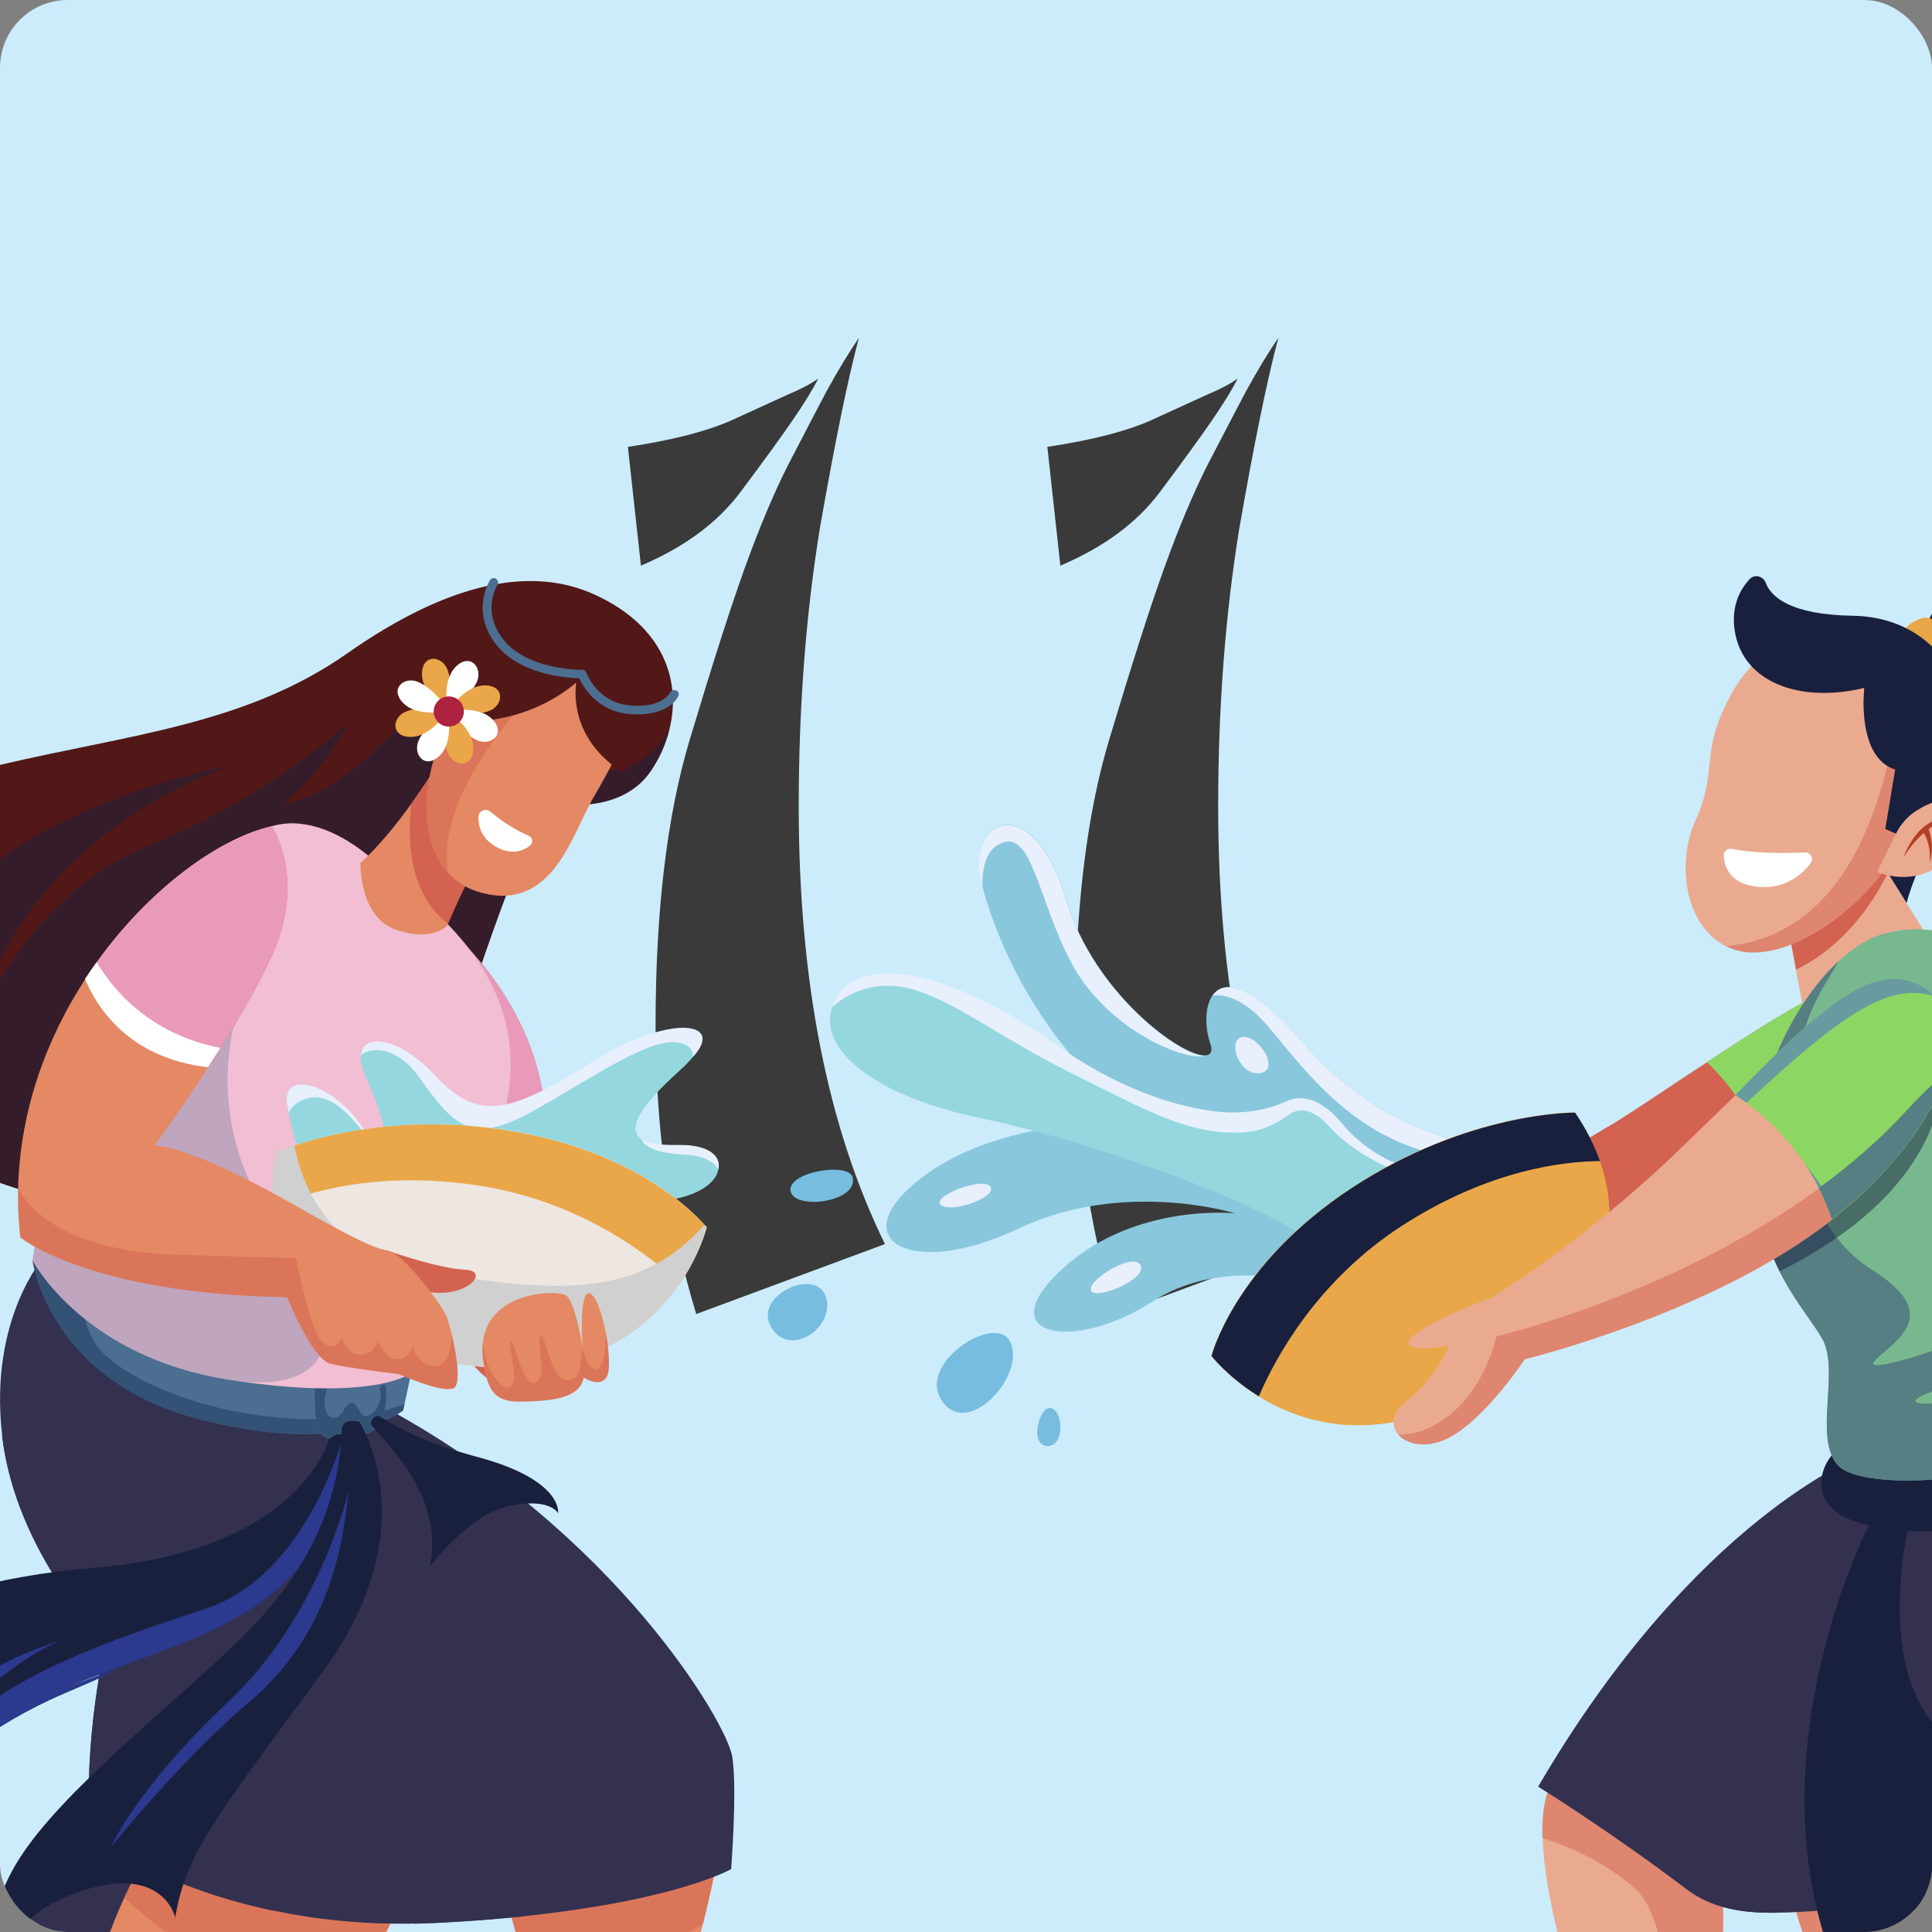 <svg width="114" height="114" viewBox="0 0 114 114" fill="none" xmlns="http://www.w3.org/2000/svg">
<rect x="0" y="0" width="114" height="114" fill="#808080" stroke="none"/>
<g clip-path="url(#clip0_2130_5494)">
<rect width="114" height="114" rx="4" fill="#CCECFB"/>
<path d="M41.082 77.536C39.482 72.288 38.682 66.624 38.682 60.544C38.682 53.76 39.354 48.128 40.698 43.648C42.042 39.168 43.13 35.776 43.962 33.472C44.794 31.168 45.626 29.184 46.458 27.52C47.354 25.792 48.122 24.32 48.762 23.104C49.466 21.824 50.106 20.768 50.682 19.936C50.042 22.304 49.274 26.048 48.378 31.168C47.546 36.288 47.13 41.76 47.13 47.584C47.13 57.888 48.826 66.496 52.218 73.408L41.082 77.536ZM37.818 33.376L37.05 26.368C39.61 25.984 41.626 25.472 43.098 24.832C44.634 24.128 45.754 23.616 46.458 23.296C47.226 22.976 47.834 22.656 48.282 22.336C47.962 22.976 47.45 23.808 46.746 24.832C46.042 25.856 45.018 27.264 43.674 29.056C42.33 30.848 40.378 32.288 37.818 33.376ZM65.832 77.536C64.232 72.288 63.432 66.624 63.432 60.544C63.432 53.76 64.104 48.128 65.448 43.648C66.792 39.168 67.88 35.776 68.712 33.472C69.544 31.168 70.376 29.184 71.208 27.52C72.104 25.792 72.872 24.32 73.512 23.104C74.216 21.824 74.856 20.768 75.432 19.936C74.792 22.304 74.024 26.048 73.128 31.168C72.296 36.288 71.88 41.76 71.88 47.584C71.88 57.888 73.576 66.496 76.968 73.408L65.832 77.536ZM62.568 33.376L61.8 26.368C64.36 25.984 66.376 25.472 67.848 24.832C69.384 24.128 70.504 23.616 71.208 23.296C71.976 22.976 72.584 22.656 73.032 22.336C72.712 22.976 72.2 23.808 71.496 24.832C70.792 25.856 69.768 27.264 68.424 29.056C67.08 30.848 65.128 32.288 62.568 33.376Z" fill="#3A3A3A"/>
<path d="M33.35 81.293C31.4 83.183 27.58 82.153 26.33 77.323C25.83 75.392 25.46 72.142 25.25 68.793C24.94 63.782 25 58.532 25.54 57.133C26.45 54.792 27.15 55.453 27.15 55.453C27.15 55.453 31.91 59.782 32.18 66.002C32.21 66.763 32.28 67.543 32.38 68.323C33.07 73.903 35.06 79.623 33.35 81.272V81.293Z" fill="#D36251"/>
<path d="M0.05 116.443C0.05 116.443 1.09 118.783 6.41 118.353C6.41 118.353 7.87 107.703 11.48 103.063C15.09 98.422 -0.99 107.693 0.05 116.443Z" fill="#33314F"/>
<path d="M23.4 112.713C19.78 121.223 8.64 128.153 6.23 130.863C3.82 133.573 5.63 138.543 6.08 139.603C6.53 140.663 4.73 142.163 2.39 141.413C0.85 140.923 0.44 139.473 0.04 137.933C-0.16 137.143 -0.36 136.323 -0.7 135.613C-2.37 132.123 -2.44 130.653 0.28 129.213C2.79 127.883 4.27 123.413 5.4 117.843C5.87 115.523 6.62 113.523 7.33 111.983C8.32 109.833 9.24 108.583 9.24 108.583C14.21 103.913 27.01 104.213 23.4 112.723V112.713Z" fill="#E48963"/>
<path opacity="0.5" d="M23.4 112.713C19.78 121.223 8.64 128.153 6.23 130.863C3.82 133.573 5.63 138.543 6.08 139.603C6.53 140.663 4.73 142.163 2.39 141.413C0.85 140.923 0.44 139.473 0.04 137.933C0.75 138.593 1.47 138.853 2.06 138.263C3.99 136.333 2.46 135.703 4.51 131.663C6.56 127.623 15.77 117.793 12.25 115.683C10.32 114.533 8.54 113.073 7.33 111.983C8.32 109.833 9.24 108.583 9.24 108.583C14.21 103.913 27.01 104.213 23.4 112.723V112.713Z" fill="#D36251"/>
<path d="M44.85 129.133C44.91 129.623 44.13 130.043 43.2 130.173C41.62 130.403 39.13 129.643 37.63 129.493C36.12 129.343 33.49 130.853 33.19 129.043C32.89 127.233 35 125.423 33.26 121.963C31.53 118.503 29.85 112.023 29.87 111.793C30.47 105.693 42.82 104.183 42.67 107.053C42.59 108.603 42.11 110.983 41.48 113.523C40.95 115.673 40.32 117.933 39.73 119.923C38.45 124.293 40.63 127.223 43.27 128.053C44.35 128.393 44.8 128.773 44.84 129.113L44.85 129.133Z" fill="#E48963"/>
<path opacity="0.5" d="M44.85 129.133C44.91 129.623 44.13 130.043 43.2 130.173C41.62 130.403 39.13 129.643 37.63 129.493C36.12 129.343 33.49 130.853 33.19 129.043C32.89 127.233 35 125.423 33.26 121.963C31.53 118.503 29.85 112.023 29.87 111.793C30.47 105.693 42.82 104.183 42.67 107.053C42.59 108.603 42.11 110.983 41.48 113.523C40.32 114.253 38.59 115.103 36.14 115.793C30.58 117.353 35.83 121.723 36.02 125.033C36.21 128.343 36.02 128.533 40.77 128.843C42.74 128.973 43.98 129.123 44.85 129.123V129.133Z" fill="#D36251"/>
<path d="M43.13 110.293C43.13 110.293 39.99 112.113 30.94 113.063C29.4 113.223 27.7 113.363 25.81 113.453C25.35 113.473 24.89 113.493 24.44 113.503C21.31 113.563 18.53 113.243 16.13 112.733C9.16 111.273 5.33 108.253 5.33 108.253C4.88 102.683 6.23 96.953 6.23 96.953C6.23 96.953 0.96 91.683 0.13 84.752C0.13 84.743 0.13 84.733 0.13 84.713C-0.68 77.812 2.62 74.132 2.62 74.132L24.08 79.032L23 83.203C36.38 90.532 42.91 101.703 43.21 103.663C43.51 105.623 43.14 110.293 43.14 110.293H43.13Z" fill="#33314F"/>
<g style="mix-blend-mode:multiply">
<path d="M21.26 84.562C21.26 84.562 24.75 87.853 24.95 93.263C24.95 93.263 27.36 89.972 30.8 89.922C30.8 89.922 31.19 88.642 28.64 87.073C26.08 85.502 22.15 83.782 22 83.683C21.85 83.582 21.26 84.573 21.26 84.573V84.562Z" fill="#33314F"/>
</g>
<g style="mix-blend-mode:multiply">
<path d="M17.79 102.393C15.9 106.783 15.84 110.443 16.13 112.743C9.16 111.283 5.33 108.263 5.33 108.263C4.88 102.693 6.23 96.963 6.23 96.963C6.23 96.963 0.96 91.692 0.13 84.763C0.13 84.752 0.13 84.743 0.13 84.722C1.83 88.282 4.89 93.252 8.87 93.642C15.14 94.263 18.85 91.963 18.85 91.963L21.85 90.993C21.85 90.993 21.06 94.793 17.79 102.383V102.393Z" fill="#33314F"/>
</g>
<g style="mix-blend-mode:multiply">
<path d="M30.94 113.073C29.4 113.233 27.7 113.373 25.81 113.463C25.35 113.483 24.89 113.503 24.44 113.513C25.94 110.883 27.96 106.403 27.39 103.073C26.57 98.332 21.82 88.912 21.67 88.623C21.88 88.892 28.47 97.733 30.02 102.623C31.06 105.883 31.06 110.373 30.94 113.073Z" fill="#33314F"/>
</g>
<path d="M38.42 45.472C36.45 48.392 32.09 47.303 32.09 47.303C32.09 47.303 29.48 53.002 26.48 62.862C23.48 72.722 2.17 74.123 -5.94 66.293C-10.26 62.123 -10.45 56.892 -8.52 52.653C-6.83 48.932 -3.51 45.962 0.05 45.123C7.68 43.333 14.5 42.752 20.49 38.553C26.48 34.352 31.34 33.373 35.08 35.083C36.81 35.873 37.98 36.892 38.72 38.032C40.29 40.453 39.83 43.373 38.42 45.472Z" fill="#521817"/>
<g style="mix-blend-mode:multiply" opacity="0.5">
<path d="M39.51 43.002C39.3 43.892 38.92 44.722 38.42 45.462C36.45 48.383 32.09 47.292 32.09 47.292C32.09 47.292 29.48 52.992 26.48 62.852C23.48 72.713 2.17 74.112 -5.94 66.282C-10.26 62.112 -10.45 56.883 -8.52 52.642C-8.52 52.663 -8.52 52.682 -8.52 52.703C-8.19 55.362 -4.78 56.203 -3.18 54.053C-1.92 52.362 -0.19 50.583 2.09 49.322C7.85 46.142 13.68 45.153 13.68 45.153C13.68 45.153 7.92 47.002 3.61 51.583C-0.69 56.153 -0.83 59.403 -0.83 59.403C-0.83 59.403 2.15 52.513 8.98 49.792C15.69 47.123 20.35 42.852 20.5 42.712C20.43 42.862 19.3 45.222 16.73 47.413C16.73 47.413 19.38 47.343 23.29 43.112C25.92 40.263 28.7 39.083 30.24 38.623C30.99 38.403 31.44 38.343 31.44 38.343C31.44 38.343 30.24 39.123 28.68 40.422C27.31 41.583 25.66 43.153 24.32 44.992C24.7 44.513 25.75 43.403 27.81 42.553C28.87 42.532 30.59 42.803 32.61 44.352C35.22 46.352 38.17 45.532 39.5 43.002H39.51Z" fill="#18203D"/>
</g>
<path d="M32.38 68.332C29.44 67.782 26.67 68.382 25.25 68.793C24.94 63.782 25 58.532 25.54 57.133C26.45 54.792 27.15 55.453 27.15 55.453C27.15 55.453 31.91 59.782 32.18 66.002C32.21 66.763 32.28 67.543 32.38 68.323V68.332Z" fill="#E99ABA"/>
<path d="M24.27 81.002L23.87 82.832L23.79 83.213C23.79 83.213 20.44 86.022 11.64 83.703C2.84 81.382 1.92 74.362 1.92 74.362C1.92 74.362 3.2 75.522 5.3 76.832C7.43 78.172 10.42 79.672 13.79 80.293C20.49 81.532 24.26 80.993 24.26 80.993L24.27 81.002Z" fill="#4C6E90"/>
<path d="M23.87 82.843L23.79 83.222C23.79 83.222 20.44 86.032 11.64 83.713C2.84 81.392 1.92 74.373 1.92 74.373C1.92 74.373 3.2 75.532 5.3 76.843C5.31 77.093 5.31 77.243 5.31 77.243C5.31 77.243 4.48 77.032 5.48 79.032C6.48 81.032 12.06 83.782 18.76 83.743C21.11 83.733 22.78 83.282 23.86 82.843H23.87Z" fill="#345275"/>
<path d="M22.68 83.312C22.49 84.453 21.64 84.763 20.22 84.892C18.8 85.022 18.7 84.483 18.61 83.282C18.55 82.573 18.54 81.892 18.72 81.442C18.84 81.132 19.05 80.933 19.39 80.892C19.39 80.892 20.37 80.802 21.66 80.802C22.35 80.802 22.64 81.192 22.74 81.733C22.83 82.203 22.76 82.793 22.67 83.323L22.68 83.312Z" fill="#4C6E90"/>
<path d="M22.68 83.312C22.49 84.453 21.64 84.763 20.22 84.892C18.8 85.022 18.7 84.483 18.61 83.282C18.55 82.573 18.54 81.892 18.72 81.442L19.46 81.632C18.62 83.252 19.65 84.272 20.26 83.243C20.86 82.203 21.06 83.142 21.41 83.493C21.77 83.832 22.66 82.862 22.43 82.082C22.35 81.812 22.52 81.692 22.75 81.733C22.84 82.203 22.77 82.793 22.68 83.323V83.312Z" fill="#345275"/>
<path d="M21.94 84.112C23.08 85.493 26.21 88.422 25.36 92.442C25.36 92.442 27.67 89.343 30.08 88.853C32.49 88.362 32.93 89.293 32.93 89.293C32.93 89.293 33.27 87.323 28.11 85.953C24.74 85.052 23.29 84.093 22.42 83.593C22.12 83.422 21.76 83.892 21.94 84.112Z" fill="#18203D"/>
<path d="M5.4 98.983C4.19 99.463 3.59 99.692 3.38 99.782C4.18 99.483 10.28 97.142 3.76 99.933C-5.09 103.733 -7.94 110.213 -7.94 110.213C-8.12 108.123 -8.62 106.493 -9.27 105.233C-11.08 101.723 -14 101.093 -14 101.093C-11.89 98.142 -6.46 93.502 5.6 92.502C17.67 91.502 19.39 84.972 19.39 84.972C19.71 84.612 20.01 84.603 20.2 84.662C20.33 84.692 20.41 84.763 20.41 84.763C19.57 94.873 12.62 96.142 5.4 98.983Z" fill="#18203D"/>
<path d="M5.4 98.983C4.19 99.463 3.59 99.692 3.38 99.782C4.18 99.483 10.28 97.142 3.76 99.933C-5.09 103.733 -7.94 110.213 -7.94 110.213C-8.12 108.123 -8.62 106.493 -9.27 105.233C-8.12 104.793 -6.96 104.063 -5.92 102.863C-1.99 98.332 3.41 96.862 3.41 96.862C-1.72 99.323 -4.01 103.573 -4.01 103.573C-0.41 99.043 6.3 96.862 12.19 94.903C18.08 92.933 20.2 84.903 20.2 84.903C20.2 84.823 20.2 84.743 20.2 84.672C20.33 84.703 20.41 84.772 20.41 84.772C19.57 94.882 12.62 96.153 5.4 98.993V98.983Z" fill="#2B398E"/>
<path d="M21.2 83.892C21.2 83.892 25.33 90.093 19.04 98.642C12.75 107.203 10.98 109.313 10.34 113.143C10.34 113.143 9.65 109.993 4.83 111.573C0.01 113.143 0.06 116.493 0.06 116.493C0.06 116.493 -1.46 113.833 1.09 109.753C3.64 105.673 10.09 100.703 14.12 96.772C18.15 92.843 19.97 88.903 20.17 84.382C20.17 84.382 20.12 83.642 21.2 83.892Z" fill="#18203D"/>
<path d="M20.56 87.972C20.56 87.972 18.94 95.252 13.46 100.423C7.98 105.593 6.54 109.003 6.54 109.003C6.54 109.003 10.63 103.883 14.67 100.463C18.71 97.052 20.15 92.642 20.56 87.972Z" fill="#2B398E"/>
<path d="M29.22 67.403C28.1 70.362 25.67 77.123 24.69 79.843C24.43 80.573 24.27 81.013 24.27 81.013C24.27 81.013 22.14 82.763 13.51 81.412C4.88 80.062 1.92 74.373 1.92 74.373C1.92 74.373 2.62 68.183 6.16 60.123C6.97 58.282 7.83 56.672 8.73 55.282C11.75 50.602 15.06 48.472 17.41 48.583C20.45 48.722 22.94 51.642 22.94 51.642C31.51 57.532 30.64 63.653 29.22 67.403Z" fill="#F1BED3"/>
<g style="mix-blend-mode:multiply" opacity="0.3">
<path d="M13.52 81.412C4.89 80.062 1.93 74.373 1.93 74.373C1.93 74.373 2.63 68.183 6.17 60.123C6.98 58.282 7.84 56.672 8.74 55.282C8.85 55.222 8.95 55.172 9.04 55.133C13.15 53.362 14.58 54.443 14.58 54.443C14.58 54.443 14.6 57.083 13.82 60.373C12.67 65.243 14.1 70.312 17.55 73.832C18.65 74.953 19.34 76.453 19.35 78.022C19.36 80.043 18.32 82.162 13.52 81.412Z" fill="#4A6C8C"/>
</g>
<path d="M28.59 50.203C27.8 51.343 26.67 53.943 26.43 54.502C26.4 54.572 26.39 54.612 26.39 54.612C26.39 54.612 25.51 55.612 23.35 54.852C21.18 54.093 21.27 50.922 21.27 50.922C22.38 49.903 23.46 48.562 24.28 47.413C25.24 46.083 25.88 45.032 25.88 45.032C25.88 45.032 29.49 48.922 28.6 50.203H28.59Z" fill="#E48963"/>
<path d="M28.59 50.203C27.8 51.343 26.67 53.943 26.43 54.502C24.14 52.742 24.02 49.602 24.27 47.413C25.23 46.083 25.87 45.032 25.87 45.032C25.87 45.032 29.48 48.922 28.59 50.203Z" fill="#D36251"/>
<path d="M42.38 69.022C42.24 69.862 40.96 70.793 38.5 70.892C33.86 71.082 19.32 69.463 18.88 69.353C18.44 69.243 17.82 68.623 17.82 68.623C17.82 68.463 17.46 67.632 17.03 65.653C17 65.522 16.97 65.382 16.94 65.252C16.48 62.992 19.82 64.192 21.6 66.873C21.62 66.892 21.63 66.912 21.64 66.942C23.41 69.662 22.95 66.453 21.64 63.653C21.37 63.072 21.26 62.602 21.29 62.263C21.4 60.972 23.44 61.422 25.53 63.653C28.16 66.472 30 66.112 35.03 62.983C39.53 60.182 42.64 60.203 40.89 62.362C40.68 62.612 40.41 62.903 40.06 63.212C37.78 65.263 36.97 66.612 37.85 67.233C38.24 67.513 38.97 67.642 40.06 67.623C41.72 67.593 42.5 68.282 42.37 69.022H42.38Z" fill="#95D7DF"/>
<path d="M21.61 66.873C21.49 66.812 21.34 66.683 21.16 66.463C20.01 65.052 18.89 64.353 17.71 64.983C17.32 65.192 17.13 65.433 17.05 65.662C17.02 65.532 16.99 65.392 16.96 65.263C16.5 63.002 19.85 63.883 21.62 66.882L21.61 66.873Z" fill="#E8F0FD"/>
<path d="M31.22 65.683C27.62 67.653 26.61 66.162 24.68 63.492C23.49 61.852 22.01 61.703 21.3 62.252C21.41 60.962 23.51 61.163 25.6 63.392C28.23 66.213 29.98 65.752 35.01 62.623C39.51 59.822 42.82 60.242 40.9 62.352C40.89 61.943 40.65 61.642 40.09 61.523C38.34 61.153 34.82 63.712 31.22 65.683Z" fill="#E8F0FD"/>
<path d="M42.38 69.022C42.14 68.552 41.53 68.192 40.39 68.132C38.88 68.052 38.05 67.733 37.86 67.222C38.25 67.502 39 67.573 40.09 67.562C41.75 67.532 42.61 68.192 42.38 69.022Z" fill="#E8F0FD"/>
<path d="M41.7 72.422C41.7 72.422 41.32 73.972 40.12 75.733C38.45 78.172 35.21 81.022 29.24 80.703C20.64 80.222 16.49 76.472 16.09 71.222C16.01 70.203 16.07 69.132 16.27 68.013C16.27 68.013 16.66 67.832 17.37 67.593C19.4 66.912 24.1 65.733 30.13 66.722C37.37 67.912 40.87 71.472 41.56 72.263C41.65 72.362 41.69 72.422 41.69 72.422H41.7Z" fill="#EEE6E0"/>
<path d="M41.7 72.422C41.7 72.422 41.32 73.972 40.12 75.733C38.2 73.963 34.12 70.862 28.29 69.963C22.23 69.022 17.97 70.392 16.09 71.222C16.01 70.203 16.07 69.132 16.27 68.013C16.27 68.013 21.98 65.382 30.13 66.733C38.29 68.073 41.7 72.433 41.7 72.433V72.422Z" fill="#E9A749"/>
<g style="mix-blend-mode:multiply">
<path d="M41.7 72.422C41.7 72.422 41.32 73.972 40.12 75.733C38.45 78.172 35.21 81.022 29.24 80.703C20.64 80.222 16.49 76.472 16.09 71.222C16.01 70.203 16.07 69.132 16.27 68.013C16.27 68.013 16.66 67.832 17.37 67.593C17.71 69.422 19.13 74.082 24.93 75.002C32.05 76.142 37.47 76.933 41.57 72.263C41.66 72.362 41.7 72.422 41.7 72.422Z" fill="#D0D0D0"/>
</g>
<path d="M35.93 80.603C35.89 82.222 34.44 81.282 34.44 81.282C34.21 82.582 32.34 82.672 30.72 82.703C29.1 82.733 28.74 81.942 28.51 80.222C28.46 79.873 28.45 79.552 28.49 79.252C28.79 76.162 32.94 76.073 33.42 76.453C33.92 76.843 34.33 79.183 34.37 79.472C34.35 79.142 34.19 76.252 34.75 76.302C35.13 76.343 35.53 77.463 35.75 78.683C35.87 79.343 35.93 80.043 35.92 80.603H35.93Z" fill="#E48963"/>
<path opacity="0.5" d="M35.93 80.603C35.89 82.222 34.44 81.282 34.44 81.282C34.21 82.582 32.34 82.672 30.72 82.703C29.1 82.733 28.74 81.942 28.51 80.222C28.46 79.873 28.45 79.552 28.49 79.252C28.62 80.662 29.43 81.972 30 81.862C30.77 81.703 29.93 79.463 30.13 79.162C30.32 78.873 30.8 81.862 31.58 81.603C32.35 81.343 31.61 79.062 31.9 78.843C32.19 78.623 32.51 81.543 33.51 81.442C34.51 81.343 34.22 79.713 34.35 79.672C34.48 79.642 34.61 80.793 35.15 80.793C35.61 80.793 35.73 79.692 35.77 78.672C35.89 79.332 35.95 80.032 35.94 80.593L35.93 80.603Z" fill="#D36251"/>
<path d="M23.1 73.873C23.1 73.873 25.86 74.843 27.45 74.922C29.04 75.002 27.37 76.802 24.88 76.142C22.39 75.493 23.1 73.873 23.1 73.873Z" fill="#D36251"/>
<path d="M26.72 81.922C26.02 82.192 23.55 81.082 23.55 81.082C23.55 81.082 20.6 80.733 19.51 80.472C18.41 80.213 16.94 76.543 16.94 76.543C5.2 76.343 1.2 73.013 1.2 73.013C1.09 72.032 1.05 71.073 1.07 70.123C1.18 65.442 2.79 61.212 5.03 57.773C8.25 52.812 12.79 49.483 16.04 48.763C16.04 48.763 18.13 51.812 16.04 56.413C15.11 58.462 13.64 60.903 12.29 62.983C10.61 65.573 9.12 67.593 9.12 67.593C11.4 67.752 15.93 70.282 17.8 71.343C19.67 72.403 21.92 73.662 22.85 73.782C23.79 73.903 26.07 77.002 26.34 77.653C26.42 77.853 26.55 78.293 26.68 78.823C26.97 80.043 27.22 81.733 26.74 81.922H26.72Z" fill="#E48963"/>
<path opacity="0.5" d="M26.72 81.922C26.02 82.192 23.55 81.082 23.55 81.082C23.55 81.082 20.6 80.733 19.51 80.472C18.41 80.213 16.94 76.543 16.94 76.543C5.2 76.343 1.2 73.013 1.2 73.013C1.09 72.032 1.05 71.073 1.07 70.123C2.39 72.493 5.79 73.892 10.3 74.032C16.3 74.222 17.47 74.222 17.47 74.222C17.47 74.222 18.25 78.362 18.98 79.132C19.71 79.903 20.19 78.953 20.19 78.953C20.19 78.953 20.45 79.903 21.25 79.942C22.05 79.972 22.31 79.103 22.31 79.103C22.31 79.103 22.67 80.132 23.37 80.203C24.07 80.272 24.36 79.433 24.36 79.433C24.36 79.433 24.54 80.493 25.53 80.603C26.34 80.692 26.59 79.823 26.67 78.843C26.96 80.062 27.21 81.752 26.73 81.942L26.72 81.922Z" fill="#D36251"/>
<path d="M16.03 56.403C15.27 58.083 14.13 60.042 13.01 61.833C12.76 62.222 12.52 62.602 12.28 62.972C7.59 62.432 5.72 59.432 5.03 57.763C5.25 57.422 5.48 57.093 5.71 56.773C8.87 52.362 13.01 49.422 16.03 48.752C16.03 48.752 18.12 51.803 16.03 56.403Z" fill="#E99ABA"/>
<path d="M13 61.833C12.75 62.222 12.51 62.602 12.27 62.972C7.58 62.432 5.71 59.432 5.02 57.763C5.24 57.422 5.47 57.093 5.7 56.773C6.68 58.413 8.84 61.023 13 61.833Z" fill="white"/>
<path d="M34.87 47.333C33.73 49.352 32.54 53.782 28.42 52.682C27.59 52.462 26.93 52.053 26.44 51.502C24.46 49.343 24.95 45.083 26.8 42.112C29.17 38.303 31.91 36.712 34.52 37.672C35 37.852 35.49 38.123 35.96 38.472C38.98 40.752 36 45.312 34.86 47.333H34.87Z" fill="#E48963"/>
<path opacity="0.5" d="M34.52 37.663C34.14 38.123 33.61 38.703 32.84 39.483C32.84 39.483 28.83 43.083 27.07 47.312C26.35 49.042 26.27 50.443 26.44 51.502C24.46 49.343 24.95 45.083 26.8 42.112C29.17 38.303 31.91 36.712 34.52 37.672V37.663Z" fill="#D36251"/>
<path d="M33.99 40.273C33.99 40.273 31.01 43.123 26.23 42.462C26.23 42.462 26.29 36.432 31.75 36.193C37.21 35.953 38.95 39.672 38.61 42.042C38.27 44.413 36.77 45.572 36.77 45.572C36.77 45.572 33.62 43.922 33.99 40.273Z" fill="#521817"/>
<path d="M39.88 40.742C39.75 40.682 39.6 40.742 39.54 40.873L39.52 40.903C39.48 40.972 39.35 41.153 39.06 41.322C38.77 41.492 38.32 41.642 37.62 41.642C37.48 41.642 37.34 41.642 37.19 41.623C36.2 41.542 35.56 41.062 35.15 40.593C34.95 40.362 34.81 40.123 34.72 39.953C34.68 39.862 34.64 39.792 34.62 39.752L34.6 39.703V39.693C34.56 39.583 34.46 39.513 34.35 39.523H34.32C34.16 39.523 33.36 39.513 32.42 39.282C31.49 39.062 30.44 38.623 29.77 37.822C29.17 37.102 29.01 36.432 29 35.873C29 35.472 29.09 35.133 29.18 34.883C29.22 34.763 29.27 34.672 29.3 34.602C29.32 34.572 29.33 34.542 29.34 34.532V34.513H29.35C29.43 34.392 29.39 34.233 29.27 34.153C29.15 34.072 28.99 34.112 28.91 34.233C28.91 34.233 28.48 34.903 28.48 35.862C28.48 36.532 28.69 37.343 29.37 38.142C30.16 39.072 31.31 39.532 32.3 39.773C33.14 39.972 33.86 40.013 34.18 40.023C34.27 40.222 34.45 40.562 34.76 40.922C35.23 41.462 36 42.042 37.15 42.133C37.32 42.142 37.48 42.153 37.63 42.153C38.55 42.153 39.15 41.903 39.52 41.642C39.89 41.373 40.01 41.102 40.03 41.072C40.09 40.943 40.03 40.792 39.89 40.733L39.88 40.742Z" fill="#4C6E90"/>
<path d="M28.91 47.883C29.44 48.312 30.28 48.932 31.19 49.312C31.44 49.413 31.48 49.742 31.27 49.903C30.87 50.212 30.17 50.492 29.23 49.943C28.42 49.472 28.23 48.773 28.23 48.222C28.23 47.862 28.64 47.653 28.92 47.883H28.91Z" fill="white"/>
<path d="M26.43 41.962C26.43 41.962 24.88 40.972 24.9 39.763C24.91 38.542 26.14 38.672 26.43 39.583C26.83 40.812 26.43 41.962 26.43 41.962Z" fill="#E9A749"/>
<path d="M26.43 41.972C26.43 41.972 26.03 40.182 26.9 39.333C27.77 38.483 28.54 39.443 28.11 40.292C27.52 41.443 26.43 41.972 26.43 41.972Z" fill="white"/>
<path d="M26.42 41.972C26.42 41.972 27.41 40.422 28.62 40.443C29.84 40.453 29.71 41.682 28.8 41.972C27.57 42.373 26.42 41.972 26.42 41.972Z" fill="#E9A749"/>
<path d="M26.41 41.972C26.41 41.972 28.2 41.572 29.05 42.443C29.9 43.312 28.94 44.083 28.09 43.653C26.94 43.062 26.41 41.972 26.41 41.972Z" fill="white"/>
<path d="M26.4 41.962C26.4 41.962 27.95 42.953 27.93 44.163C27.92 45.383 26.69 45.252 26.4 44.343C26 43.112 26.4 41.962 26.4 41.962Z" fill="#E9A749"/>
<path d="M26.41 41.953C26.41 41.953 26.81 43.742 25.94 44.593C25.07 45.443 24.3 44.483 24.73 43.633C25.32 42.483 26.41 41.953 26.41 41.953Z" fill="white"/>
<path d="M26.42 41.953C26.42 41.953 25.43 43.502 24.22 43.483C23 43.472 23.13 42.242 24.04 41.953C25.27 41.553 26.42 41.953 26.42 41.953Z" fill="#E9A749"/>
<path d="M26.43 41.953C26.43 41.953 24.64 42.352 23.79 41.483C22.94 40.612 23.9 39.843 24.75 40.273C25.9 40.862 26.43 41.953 26.43 41.953Z" fill="white"/>
<path d="M26.48 42.873C26.971 42.873 27.37 42.474 27.37 41.983C27.37 41.491 26.971 41.093 26.48 41.093C25.988 41.093 25.59 41.491 25.59 41.983C25.59 42.474 25.988 42.873 26.48 42.873Z" fill="#AD223F"/>
<path d="M123.69 133.863C123.22 134.763 122.69 136.903 122.12 137.713C121.55 138.523 118.18 138.093 116.99 138.143C115.8 138.193 114.19 138.993 114.14 137.813C114.14 137.613 114.23 137.363 114.4 137.063C115.21 135.603 117.67 133.123 117.61 130.993C117.61 130.973 117.61 130.943 117.61 130.923C117.47 128.363 115.95 126.703 112.34 122.853C108.73 119.003 105.05 113.163 106.03 110.933C107.31 107.993 115.86 107.373 117.95 110.313C118.68 111.353 119.37 113.363 119.97 115.633C121.09 119.813 121.96 124.853 122.46 126.173C123.17 128.063 124.15 128.653 124.63 129.893C124.67 129.993 124.71 130.093 124.74 130.203C125.17 131.673 124.17 132.963 123.7 133.863H123.69Z" fill="#EAAA90"/>
<path opacity="0.5" d="M117.61 130.923C117.47 128.363 115.95 126.703 112.34 122.853C108.73 119.003 105.05 113.163 106.03 110.933C107.31 107.993 115.86 107.373 117.95 110.313C118.68 111.353 119.37 113.363 119.97 115.633C119.81 117.153 119.18 119.333 116.93 120.813C113.3 123.203 119.32 127.223 119.61 129.323C119.78 130.583 118.89 130.673 117.62 130.993C117.62 130.973 117.62 130.943 117.62 130.923H117.61Z" fill="#D36251"/>
<path d="M101.18 128.733C101.89 132.963 100.8 133.673 98.57 133.433C96.33 133.193 95.58 133.243 93.2 133.763C91.91 134.043 90.52 134.103 89.54 133.923C88.72 133.773 88.18 133.453 88.22 132.953C88.32 131.863 92.59 130.293 94.02 128.293C95.45 126.303 94.4 122.843 92.61 116.683C91.65 113.383 91.09 110.573 91.03 108.453C90.97 106.623 91.28 105.303 92.02 104.623C94.05 102.753 98.68 103.363 100.39 106.733C102.1 110.103 101.91 114.903 101.05 119.223C100.2 123.543 100.48 124.493 101.2 128.723L101.18 128.733Z" fill="#EAAA90"/>
<path opacity="0.5" d="M101.18 128.733C101.89 132.963 100.8 133.673 98.57 133.433C96.33 133.193 95.58 133.243 93.2 133.763C91.91 134.043 90.52 134.103 89.54 133.923C96.16 131.923 99.41 130.663 99.04 127.583C98.66 124.423 99.13 113.903 96.55 111.513C94.65 109.753 92.19 108.823 91.01 108.453C90.95 106.623 91.26 105.303 92 104.623C94.03 102.753 98.66 103.363 100.37 106.733C102.08 110.103 101.89 114.903 101.03 119.223C100.18 123.543 100.46 124.493 101.18 128.723V128.733Z" fill="#D36251"/>
<path d="M126.87 94.343C126.05 97.672 124.07 102.513 122.26 106.583C120.38 110.833 118.68 114.253 118.68 114.253C116.08 113.013 113.63 112.643 111.34 112.603C111.21 112.603 111.08 112.603 110.95 112.603C108.7 112.583 106.63 112.853 104.74 112.863C102.79 112.883 101.03 112.613 99.51 111.463C99.02 111.093 98.52 110.723 98.04 110.373C94.09 107.483 90.76 105.423 90.76 105.423C100.06 89.513 109.83 85.882 109.83 85.882L112 85.502L126.48 82.993C126.48 82.993 128.53 87.552 126.85 94.343H126.87Z" fill="#33314F"/>
<g style="mix-blend-mode:multiply">
<path d="M126.87 94.343C126.05 97.672 124.07 102.513 122.26 106.583C120.38 110.833 118.68 114.253 118.68 114.253C116.08 113.013 113.63 112.643 111.34 112.603C111.21 112.603 111.08 112.603 110.95 112.603C119.91 104.413 128.13 87.993 122.7 89.392C116.93 90.873 111.41 89.472 111.41 89.472C111.41 89.472 111.58 87.772 112.01 85.502L126.49 82.993C126.49 82.993 128.54 87.552 126.86 94.343H126.87Z" fill="#33314F"/>
</g>
<g style="mix-blend-mode:multiply">
<path d="M122.26 106.583C120.38 110.833 118.68 114.253 118.68 114.253C116.08 113.013 113.63 112.643 111.34 112.603C110.83 106.703 109.75 92.793 110.6 90.953C111.69 88.603 112.2 89.802 112.2 89.802C112.2 89.802 111.29 98.562 114.55 101.483C116.52 103.243 119.89 105.263 122.25 106.583H122.26Z" fill="#33314F"/>
</g>
<g style="mix-blend-mode:multiply">
<path d="M112.08 88.942C106.93 100.433 105.26 109.153 104.75 112.863C102.8 112.883 101.04 112.613 99.52 111.463C99.03 111.093 98.53 110.723 98.05 110.373C102.4 97.562 112.08 88.953 112.08 88.953V88.942Z" fill="#33314F"/>
</g>
<path d="M124.05 87.002C119.94 89.683 114 91.263 109.56 89.802C109.54 89.802 109.53 89.802 109.51 89.793C106.23 88.703 107.55 85.722 108.98 85.192C108.98 85.192 112.87 83.912 116.99 82.662C121.19 81.392 125.63 80.153 126.43 80.343C128.02 80.713 128.18 84.312 124.05 87.002Z" fill="#18203D"/>
<g style="mix-blend-mode:multiply" opacity="0.5">
<path d="M124.05 87.002C119.94 89.683 114 91.263 109.56 89.802C111.47 90.022 114 89.983 117.14 89.243C125.15 87.353 123.76 83.412 117.98 85.002L116.99 82.653C121.19 81.382 125.63 80.142 126.43 80.332C128.02 80.703 128.18 84.302 124.05 86.993V87.002Z" fill="#18203D"/>
</g>
<path d="M124.44 110.493C124.23 110.453 119.82 109.603 118.32 115.903C118.32 115.913 118.32 115.923 118.32 115.933C117.53 119.253 115.67 120.543 114.04 121.013C112.48 121.463 111.14 121.163 111.14 121.163C101.16 107.623 110.31 89.922 110.31 89.922C111.92 87.692 112.6 90.112 112.6 90.112C112.6 90.112 111.06 96.603 113.36 100.653C115.63 104.643 124.18 110.313 124.45 110.493H124.44Z" fill="#18203D"/>
<g style="mix-blend-mode:multiply" opacity="0.5">
<path d="M118.31 115.913C118.31 115.913 118.31 115.933 118.31 115.943C117.52 119.263 115.66 120.553 114.03 121.023C111.78 117.923 107.72 111.313 108.08 104.443C108.58 95.052 107.97 109.993 118.32 115.903L118.31 115.913Z" fill="#18203D"/>
</g>
<path d="M105.09 70.882C105.09 70.882 105.02 70.922 104.98 70.942C97.07 75.103 85.63 75.713 85.63 75.713C85.63 75.713 82.25 79.203 79.87 79.552C77.49 79.903 76.37 77.802 78.29 76.862C80.21 75.933 81.38 74.103 81.38 74.103C81.38 74.103 78.21 74.043 79.27 73.252C80.33 72.463 84.36 71.782 84.36 71.782C84.36 71.782 90.44 69.502 97.01 65.132C98.38 64.222 99.61 63.403 100.73 62.672C107.17 58.432 109.75 57.032 111.98 58.233C115.86 60.303 113.01 66.683 105.1 70.892L105.09 70.882Z" fill="#D36251"/>
<g style="mix-blend-mode:multiply">
<path d="M94.96 66.433C89.22 69.953 84.34 71.782 84.34 71.782C84.34 71.782 80.31 72.463 79.25 73.252C78.19 74.043 81.36 74.103 81.36 74.103C81.36 74.103 80.18 75.933 78.27 76.862C76.35 77.793 77.47 79.903 79.85 79.552C82.23 79.203 85.61 75.713 85.61 75.713C85.61 75.713 89.54 75.502 94.39 74.493C96.28 70.073 95.8 68.623 94.95 66.442L94.96 66.433Z" fill="#D36251"/>
</g>
<path d="M105.09 70.882C105.09 70.882 105.02 70.922 104.98 70.942C104.42 66.763 102.02 63.932 100.72 62.672C107.16 58.432 109.74 57.032 111.97 58.233C115.85 60.303 113 66.683 105.09 70.892V70.882Z" fill="#8CD663"/>
<path d="M113.67 55.133L106.42 59.642C106.42 59.642 106.2 58.422 105.97 57.212C105.75 56.042 105.54 54.873 105.52 54.822C105.52 54.703 111 50.932 111 50.932C111.03 50.943 111.19 51.182 111.39 51.492C111.83 52.193 112.49 53.282 112.49 53.282L113.66 55.133H113.67Z" fill="#EAAA90"/>
<path d="M111.4 51.492C110.8 52.712 109.16 55.663 105.98 57.212C105.76 56.042 105.55 54.873 105.53 54.822C105.53 54.703 111.01 50.932 111.01 50.932C111.04 50.943 111.2 51.182 111.4 51.492Z" fill="#D36251"/>
<path d="M118.87 41.182C114.91 42.083 113.65 36.992 113.65 36.992C113.65 36.992 113.67 36.903 113.73 36.763C113.98 36.102 114.95 34.292 117.87 34.763C119.59 35.042 120.81 36.343 121.15 37.712C121.52 39.172 120.91 40.703 118.87 41.172V41.182Z" fill="#18203D"/>
<g style="mix-blend-mode:multiply" opacity="0.5">
<path d="M118.87 41.182C114.91 42.083 113.65 36.992 113.65 36.992C113.65 36.992 113.67 36.903 113.73 36.763C114.42 37.553 116.12 39.333 117.67 39.633C119.67 40.013 120.33 38.062 120.33 38.062C120.33 38.062 120.41 38.572 119.97 39.233C119.97 39.233 120.66 38.822 121.15 37.722C121.52 39.182 120.91 40.712 118.87 41.182Z" fill="#18203D"/>
</g>
<path d="M116.49 39.273C116.27 40.343 115.2 41.443 115.2 41.443L113.65 39.422L112.13 37.443C112.13 37.443 112.52 36.733 113.42 36.472C114.32 36.212 116.69 38.203 116.48 39.263L116.49 39.273Z" fill="#E9A749"/>
<g style="mix-blend-mode:multiply">
<path d="M116.49 39.273C116.27 40.343 115.2 41.443 115.2 41.443L113.65 39.422C114.23 39.242 114.94 38.983 115.32 38.633C115.96 38.053 116.32 38.722 116.48 39.273H116.49Z" fill="#E9A749"/>
</g>
<path d="M112.68 48.883C110.68 53.282 105.79 56.752 102.72 56.133C102.4 56.062 102.11 55.962 101.84 55.833C99.48 54.663 98.86 51.032 100.05 48.403C101.39 45.462 100.27 44.532 102.05 41.153C103.83 37.773 106.68 36.773 110.32 38.042C111.07 38.303 111.71 38.782 112.22 39.413C113.96 41.562 114.22 45.492 112.67 48.892L112.68 48.883Z" fill="#EAAA90"/>
<path opacity="0.5" d="M112.68 48.883C110.68 53.282 105.79 56.752 102.72 56.133C102.4 56.062 102.11 55.962 101.84 55.833C109.94 55.083 111.82 45.013 112.23 39.403C113.97 41.553 114.23 45.483 112.68 48.883Z" fill="#D36251"/>
<path d="M102.19 50.083C102.81 50.222 104.14 50.403 106.51 50.303C106.84 50.292 107.04 50.663 106.84 50.932C106.35 51.583 105.37 52.462 103.78 52.333C102.08 52.193 101.75 51.153 101.71 50.492C101.7 50.233 101.93 50.032 102.18 50.093L102.19 50.083Z" fill="white"/>
<path d="M114.99 47.803C113.01 51.093 112.5 53.273 112.5 53.273L111.25 51.273L112.36 49.403L111.25 48.913L111.83 45.403C110.06 44.852 109.93 42.312 109.97 41.163C109.98 40.812 110 40.593 110 40.593C106.09 41.523 102.93 40.193 102.39 37.392C102.09 35.822 102.67 34.792 103.23 34.182C103.52 33.862 104.04 33.983 104.19 34.392C104.5 35.203 105.61 36.273 109.32 36.333C113.23 36.392 115.59 39.083 116.1 42.273C116.14 42.532 116.17 42.782 116.18 43.032C116.28 44.693 115.82 46.362 114.96 47.792L114.99 47.803Z" fill="#18203D"/>
<g style="mix-blend-mode:multiply" opacity="0.5">
<path d="M114.99 47.803C113.01 51.093 112.5 53.273 112.5 53.273L111.25 51.273L112.36 49.403L111.25 48.913L111.83 45.403C110.06 44.852 109.93 42.312 109.97 41.163C110.11 41.562 110.52 42.373 111.72 43.453C111.68 43.383 111.27 42.642 111.56 41.212C111.56 41.212 112.2 42.763 113.88 43.733C115.54 44.682 114.24 41.212 114.19 41.083C114.27 41.133 115.41 41.903 116.21 43.032C116.31 44.693 115.85 46.362 114.99 47.792V47.803Z" fill="#18203D"/>
</g>
<path d="M111.88 49.182C112.15 48.633 112.56 48.172 113.07 47.843C113.85 47.343 115.02 46.852 115.83 47.583C117.16 48.782 114.45 52.873 110.76 51.453L111.88 49.182Z" fill="#EAAA90"/>
<path d="M112.32 50.593C112.32 50.593 113.11 48.123 115.14 48.252C115.14 48.252 113.56 48.553 112.32 50.593Z" fill="#B53F25"/>
<path d="M113.42 48.983C113.42 48.983 113.98 49.752 113.86 50.903C113.86 50.903 114.23 49.983 113.76 48.833L113.42 48.983Z" fill="#B53F25"/>
<path d="M127.18 76.793C127.13 79.853 126.27 82.582 124.16 84.132C119.45 87.582 109.93 88.103 108.45 86.463C106.97 84.823 108.61 80.853 107.5 78.953C106.91 77.942 105.88 76.763 105.01 75.032C104.25 73.513 103.61 71.582 103.48 68.963C103.45 68.213 103.48 67.433 103.59 66.642C104.1 62.913 106.08 58.932 108.49 56.712C109.39 55.883 110.35 55.292 111.31 55.053C117.97 53.413 122.78 61.242 125.16 67.002C126.38 69.963 127.23 73.562 127.17 76.802L127.18 76.793Z" fill="#78B88F"/>
<path d="M127.18 76.793C127.13 79.853 126.27 82.582 124.16 84.132C119.45 87.582 109.93 88.103 108.45 86.463C106.97 84.823 108.61 80.853 107.5 78.953C106.39 77.052 103.75 74.562 103.48 68.963C103.28 64.683 105.57 59.403 108.49 56.712C108.29 57.072 108.06 57.462 107.8 57.883C103.83 64.373 106.25 72.282 110.41 74.892C114.57 77.502 112.05 78.953 110.7 80.203C109.34 81.463 116.5 79.043 120.27 77.203C124.04 75.373 120.75 79.912 114.47 81.942C108.85 83.763 121.07 83.103 127.18 76.802V76.793Z" fill="#557F83"/>
<g style="mix-blend-mode:multiply" opacity="0.5">
<path d="M105.01 75.022C104.25 73.502 103.61 71.573 103.48 68.953C103.45 68.203 103.48 67.422 103.59 66.632C104.03 66.282 104.45 66.002 104.83 65.823C108.9 63.922 114.56 62.532 114.56 62.532C114.56 62.532 115.92 69.573 105 75.022H105.01Z" fill="#18203D"/>
</g>
<path d="M59.5 79.013C58.5 77.623 53.99 80.552 55.64 82.743C57.29 84.922 60.78 80.793 59.5 79.013Z" fill="#77BDDF"/>
<path d="M48.66 76.353C47.94 74.843 44.36 76.522 45.54 78.373C46.72 80.222 49.5 78.103 48.66 76.353Z" fill="#77BDDF"/>
<path d="M50.31 69.472C50.1 68.562 46.45 69.132 46.65 70.282C46.85 71.422 50.65 70.953 50.31 69.472Z" fill="#77BDDF"/>
<path d="M61.95 83.082C61.3 83.052 60.74 85.282 61.8 85.323C62.86 85.362 62.75 83.123 61.95 83.082Z" fill="#77BDDF"/>
<path d="M90.11 67.832L76.5 75.593C76.5 75.593 71.84 74.312 68.03 76.782C63.41 79.782 58.49 78.892 62.48 75.062C66.65 71.052 72.52 71.562 72.87 71.593C72.51 71.483 66.15 69.632 60.08 72.502C53.61 75.573 49.53 73.062 54.56 69.362C59.6 65.653 67.57 66.233 67.57 66.233C61.92 62.373 59 56.203 57.97 52.312C57.95 52.252 57.94 52.203 57.93 52.142C56.93 48.263 60.97 46.462 62.93 53.123C64.54 58.572 69.73 62.373 71.13 62.273C71.44 62.252 71.57 62.032 71.42 61.602C71.09 60.623 71.08 59.413 71.54 58.742C72.19 57.792 73.8 57.943 76.79 61.432C81.62 67.062 87.32 67.772 89.34 67.832C89.82 67.853 90.1 67.832 90.1 67.832H90.11Z" fill="#89C7DD"/>
<path d="M71.13 62.282V62.292C69.88 62.653 65.4 60.742 63.31 56.983C61.22 53.222 60.92 48.562 58.83 49.883C58.17 50.303 57.95 51.242 57.96 52.333C57.94 52.273 57.93 52.222 57.92 52.163C56.92 48.282 60.96 46.483 62.92 53.142C64.53 58.593 69.72 62.392 71.12 62.292L71.13 62.282Z" fill="#E8F0FD"/>
<path d="M89.35 67.843C89.09 68.112 88.68 68.282 88.09 68.323C80.69 68.802 76.87 62.892 74.72 60.443C73.51 59.062 72.33 58.612 71.55 58.752C72.2 57.803 73.81 57.953 76.8 61.443C81.63 67.073 87.33 67.782 89.35 67.843Z" fill="#E8F0FD"/>
<path d="M67.32 74.703C67 73.793 64.17 75.502 64.37 76.132C64.56 76.763 67.62 75.532 67.32 74.703Z" fill="#E8F0FD"/>
<path d="M58.46 70.052C58.11 69.362 54.89 70.603 55.52 71.103C56.14 71.603 58.77 70.662 58.46 70.052Z" fill="#E8F0FD"/>
<path d="M83.51 69.022C83.51 69.022 83.43 69.172 83.29 69.403C82.49 70.692 79.71 74.752 77.1 73.022C74.02 70.963 65.46 67.593 57.62 65.922C51.49 64.612 48.25 61.852 49.11 59.432C49.16 59.292 49.22 59.153 49.3 59.013C50.72 56.492 55.83 57.422 62.34 62.042C68.85 66.662 74.95 65.862 74.95 65.862C75.56 64.922 77.2 63.943 79.17 66.302C81.14 68.662 83.51 69.032 83.51 69.032V69.022Z" fill="#95D7DF"/>
<path d="M83.51 69.022C83.51 69.022 83.43 69.172 83.29 69.403C81.32 68.782 79.56 67.713 78.46 66.493C77.36 65.272 76.55 65.412 76.04 65.782C75.24 66.362 74.32 66.782 73.33 66.823C70.13 66.963 67.79 65.593 63.24 63.333C57.76 60.623 54.72 57.633 51.51 58.242C50.5 58.432 49.71 58.883 49.11 59.413C49.16 59.273 49.23 59.133 49.3 58.992C50.72 56.282 55.91 57.093 62.42 61.712C65.91 64.192 69.2 65.252 71.58 65.562C73.07 65.763 74.57 65.593 75.94 64.972C76.75 64.612 77.89 64.733 79.17 66.272C81.14 68.632 83.51 69.002 83.51 69.002V69.022Z" fill="#E8F0FD"/>
<path d="M73.16 61.242C72.42 61.642 73.28 63.602 74.44 63.303C75.6 63.002 74.02 60.782 73.16 61.242Z" fill="#E8F0FD"/>
<path d="M86.23 82.513C80.91 85.233 76.79 83.942 74.27 82.392C72.46 81.272 71.48 80.013 71.48 80.013C71.48 80.013 71.56 79.692 71.78 79.142C72.46 77.442 74.5 73.532 79.73 70.103C86.64 65.562 92.92 65.642 92.92 65.642C92.97 65.722 93.02 65.793 93.07 65.873C93.63 66.743 94.07 67.612 94.39 68.502C96.15 73.463 93.88 78.573 86.22 82.502L86.23 82.513Z" fill="#E9A749"/>
<g style="mix-blend-mode:multiply">
<path d="M86.23 82.513C80.91 85.233 76.79 83.942 74.27 82.392C72.46 81.272 71.48 80.013 71.48 80.013C71.48 80.013 71.56 79.692 71.78 79.142C73.21 79.513 76.12 79.593 81.09 78.112C89.56 75.573 92.27 67.483 93.08 65.882C93.64 66.752 94.08 67.623 94.4 68.513C96.16 73.472 93.89 78.582 86.23 82.513Z" fill="#E9A749"/>
</g>
<path d="M71.49 80.013C71.49 80.013 72.47 81.272 74.28 82.392C75.31 79.993 77.79 75.513 82.75 72.312C87.9 68.993 92.35 68.522 94.41 68.513C94.07 67.552 93.58 66.593 92.94 65.653C92.94 65.653 86.66 65.573 79.75 70.112C72.84 74.653 71.49 80.013 71.49 80.013Z" fill="#18203D"/>
<path d="M114.61 63.483C113.83 66.032 111.68 69.112 108.21 71.882C108.18 71.912 108.14 71.933 108.11 71.963C101.1 77.502 89.97 80.203 89.97 80.203C89.97 80.203 87.29 84.263 85.02 85.043C83.89 85.433 82.95 85.162 82.5 84.642C82.06 84.112 82.11 83.332 82.97 82.692C84.68 81.422 85.5 79.412 85.5 79.412C85.5 79.412 82.37 79.933 83.26 78.963C84.15 77.993 87.99 76.582 87.99 76.582C87.99 76.582 93.55 73.222 99.21 67.722C100.39 66.582 101.45 65.543 102.41 64.623C107.96 59.273 110.24 57.422 112.65 58.182C114.76 58.843 115.4 60.903 114.61 63.483Z" fill="#EAAA90"/>
<path opacity="0.5" d="M114.61 63.483C113.83 66.032 111.68 69.112 108.21 71.882C108.18 71.912 108.14 71.933 108.11 71.963C101.1 77.502 89.97 80.203 89.97 80.203C89.97 80.203 87.29 84.263 85.02 85.043C83.89 85.433 82.95 85.162 82.5 84.642C84.12 84.743 85.85 83.513 86.82 82.132C87.99 80.472 88.29 78.862 88.29 78.862C88.29 78.862 103.64 75.272 112.59 65.472C113.31 64.672 113.99 64.022 114.63 63.492L114.61 63.483Z" fill="#D36251"/>
<path d="M114.75 63.462C113.98 66.013 111.68 69.112 108.2 71.882C108.17 71.912 108.13 71.933 108.1 71.963C107.88 71.302 107.62 70.683 107.33 70.103C105.87 67.213 103.66 65.442 102.4 64.612C107.81 59.023 110.36 57.153 112.77 57.922C114.88 58.583 115.53 60.873 114.75 63.462Z" fill="#8CD663"/>
<path d="M114.03 58.752C114.03 58.752 114.12 58.782 114.17 58.803C113.81 58.403 113.35 58.102 112.77 57.922C110.36 57.163 107.81 59.032 102.4 64.612C102.6 64.743 102.82 64.903 103.06 65.073C108.71 59.782 111.45 58.002 114.03 58.752Z" fill="#679BA0"/>
<path d="M108.06 70.933C107.6 70.112 107.08 69.382 106.53 68.733C106.81 69.153 107.08 69.603 107.32 70.093C107.61 70.662 107.87 71.282 108.09 71.953C108.12 71.933 108.16 71.903 108.19 71.873C108.27 71.802 108.35 71.743 108.43 71.672C108.31 71.412 108.18 71.162 108.05 70.922L108.06 70.933Z" fill="#679BA0"/>
<path d="M114.48 64.213C114.54 63.962 114.59 63.722 114.61 63.472C113.98 64.002 113.3 64.662 112.57 65.453C110.99 67.192 109.2 68.733 107.33 70.093C107.62 70.662 107.88 71.282 108.1 71.953C108.13 71.933 108.17 71.903 108.2 71.873C111.34 69.362 113.51 66.603 114.47 64.213H114.48Z" fill="#557F83"/>
</g>
<defs>
<clipPath id="clip0_2130_5494">
<rect width="114" height="114" rx="4" fill="white"/>
</clipPath>
</defs>
</svg>
